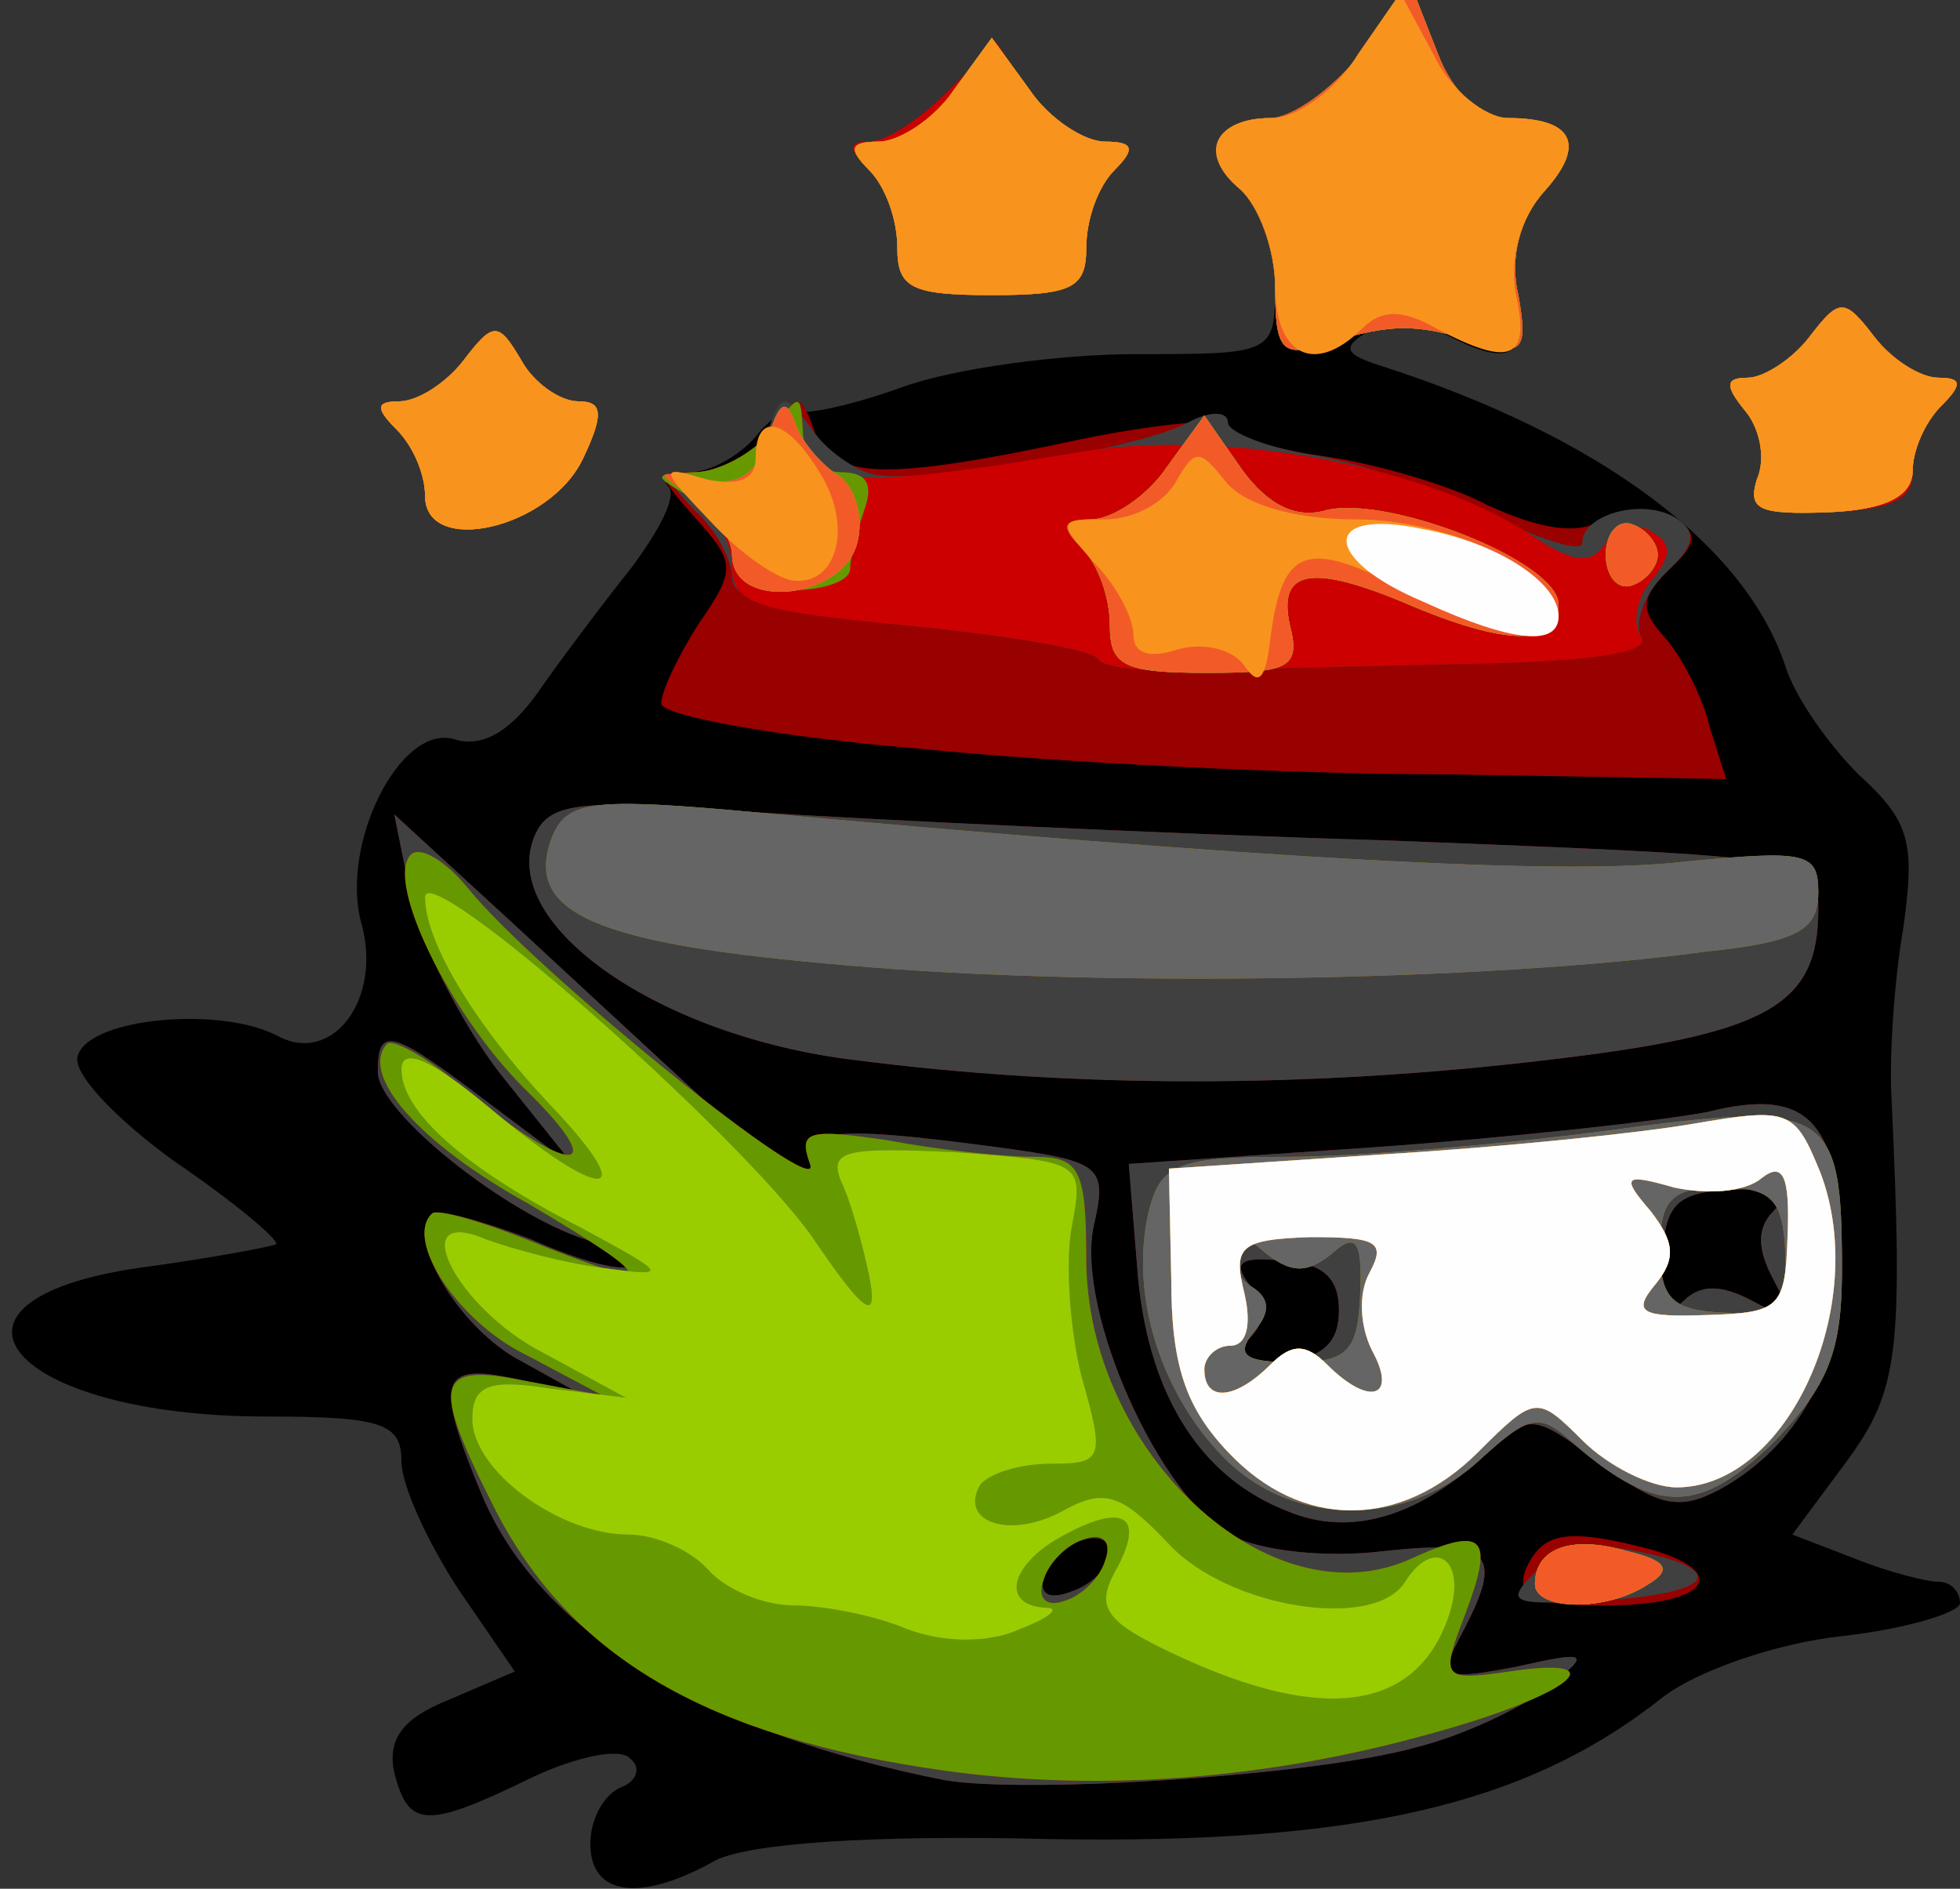 <!DOCTYPE svg PUBLIC "-//W3C//DTD SVG 20010904//EN" "http://www.w3.org/TR/2001/REC-SVG-20010904/DTD/svg10.dtd">
<svg version="1.0" xmlns="http://www.w3.org/2000/svg" width="83px" height="80px" viewBox="0 0 830 800" preserveAspectRatio="xMidYMid meet">
<rect x="0" y="0" width="830" height="800" fill="#333333" stroke="none"/>
<g id="layer101" fill="#000000" stroke="none">
 <path d="M250 781 c0 -11 6 -21 13 -24 6 -2 9 -8 4 -12 -4 -5 -23 -1 -42 8 -45 22 -52 21 -58 -2 -3 -14 3 -23 23 -31 l28 -12 -24 -35 c-13 -20 -24 -44 -24 -54 0 -16 -8 -19 -57 -19 -109 0 -150 -49 -54 -63 30 -4 56 -9 58 -10 1 -2 -18 -18 -43 -35 -25 -18 -44 -38 -41 -45 5 -16 61 -21 85 -8 23 12 44 -16 35 -48 -9 -33 16 -84 39 -78 12 4 24 -3 36 -20 9 -13 27 -37 39 -52 12 -16 20 -31 16 -35 -3 -3 1 -6 9 -6 9 0 21 -7 28 -15 7 -9 15 -13 17 -11 3 2 23 -2 45 -10 22 -8 67 -14 99 -14 58 0 59 0 59 -29 0 -16 -7 -34 -15 -41 -17 -14 -11 -30 13 -30 9 0 26 -12 38 -27 l22 -28 11 28 c6 16 18 27 29 27 28 0 34 11 16 31 -10 11 -15 28 -12 44 6 27 -3 31 -31 16 -10 -6 -23 -6 -31 -1 -12 7 -11 10 5 15 93 30 154 76 171 127 4 13 18 33 31 46 22 20 24 29 19 65 -4 23 -6 56 -5 72 5 108 3 124 -19 154 l-23 31 26 10 c15 6 31 10 36 10 5 0 9 4 9 9 0 4 -23 11 -50 14 -28 3 -62 15 -76 26 -58 46 -130 62 -258 60 -79 -2 -129 2 -143 9 -32 18 -53 15 -53 -7z"/>
 <path d="M180 210 c0 -9 -5 -21 -12 -28 -9 -9 -9 -12 1 -12 8 0 20 -8 27 -17 13 -17 15 -17 25 0 5 9 16 17 24 17 10 0 11 5 2 24 -14 30 -67 42 -67 16z"/>
 <path d="M744 203 c4 -9 1 -22 -5 -29 -9 -11 -8 -14 1 -14 7 0 19 -8 26 -17 13 -17 15 -17 28 0 7 9 19 17 27 17 10 0 10 3 1 12 -7 7 -12 19 -12 28 0 12 -10 16 -36 17 -28 1 -34 -2 -30 -14z"/>
 <path d="M380 105 c0 -12 -5 -26 -12 -33 -9 -9 -9 -12 0 -12 7 0 21 -9 33 -21 l21 -21 14 21 c9 12 23 21 32 21 12 0 13 3 4 12 -7 7 -12 21 -12 33 0 17 -6 20 -40 20 -34 0 -40 -3 -40 -20z"/>
 </g>
<g id="layer102" fill="#990000" stroke="none">
 <path d="M400 754 c-102 -20 -172 -63 -196 -121 -20 -48 -18 -56 14 -49 l27 6 -27 -15 c-24 -14 -46 -50 -35 -61 2 -2 21 3 42 11 20 9 39 14 42 11 2 -2 -6 -7 -19 -11 -34 -11 -88 -54 -88 -71 0 -20 6 -18 48 14 l36 27 -32 -40 c-17 -22 -34 -56 -38 -75 l-7 -35 49 45 c27 25 68 63 92 85 24 22 40 32 37 23 -8 -20 3 -22 78 -12 44 6 46 8 40 34 -7 36 28 114 58 130 12 7 41 10 65 7 46 -5 51 1 33 35 -10 19 -9 20 23 14 31 -7 32 -6 13 9 -10 8 -35 20 -55 25 -42 12 -165 20 -200 14z m70 -96 c0 -13 -23 -5 -28 10 -2 7 2 10 12 6 9 -3 16 -11 16 -16z"/>
 <path d="M646 665 c7 -16 17 -18 52 -9 36 10 25 24 -18 24 -31 0 -38 -3 -34 -15z"/>
 <path d="M545 640 c-36 -14 -58 -48 -63 -98 l-4 -49 103 -7 c57 -4 121 -11 142 -15 44 -11 57 4 57 66 0 42 -19 76 -52 94 -17 9 -26 7 -50 -11 -30 -22 -30 -22 -51 -2 -28 25 -56 33 -82 22z m22 -85 c0 -14 -7 -20 -24 -21 -18 -2 -21 1 -14 10 7 9 7 16 0 23 -8 8 -4 11 14 10 17 -2 24 -8 24 -22z m175 -4 c17 9 18 8 9 -9 -7 -13 -7 -22 0 -29 7 -7 1 -10 -18 -9 -23 1 -28 6 -29 29 -1 19 2 25 9 18 7 -7 16 -7 29 0z"/>
 <path d="M362 449 c-83 -10 -150 -57 -136 -94 6 -15 17 -17 93 -11 47 3 168 9 269 12 178 7 182 7 182 29 0 41 -21 53 -115 64 -101 12 -200 12 -293 0z"/>
 <path d="M388 317 c-60 -5 -108 -14 -108 -19 0 -5 7 -20 16 -34 16 -23 15 -26 -1 -44 -17 -19 -17 -20 0 -20 10 0 24 -8 31 -17 12 -17 13 -17 19 0 8 20 29 21 113 3 34 -7 62 -9 62 -6 0 4 18 10 39 13 22 3 54 12 71 21 22 10 38 13 49 6 9 -5 23 -5 30 -1 10 7 10 11 -2 22 -12 12 -13 17 -2 29 7 8 16 25 19 38 l7 22 -118 -2 c-65 0 -166 -5 -225 -11z"/>
 <path d="M180 210 c0 -9 -5 -21 -12 -28 -9 -9 -9 -12 1 -12 8 0 20 -8 27 -17 13 -17 15 -17 25 0 5 9 16 17 24 17 10 0 11 5 2 24 -14 30 -67 42 -67 16z"/>
 <path d="M744 203 c4 -9 1 -22 -5 -29 -9 -11 -8 -14 1 -14 7 0 19 -8 26 -17 13 -17 15 -17 28 0 7 9 19 17 27 17 10 0 10 3 1 12 -7 7 -12 19 -12 28 0 12 -10 16 -36 17 -28 1 -34 -2 -30 -14z"/>
 <path d="M540 122 c0 -16 -7 -35 -15 -42 -17 -14 -11 -30 13 -30 9 0 26 -12 38 -27 l22 -28 11 28 c6 16 18 27 29 27 28 0 34 11 16 31 -10 11 -15 28 -11 44 4 23 2 26 -17 20 -27 -8 -36 -8 -63 0 -20 7 -23 4 -23 -23z"/>
 <path d="M380 105 c0 -12 -5 -26 -12 -33 -9 -9 -9 -12 0 -12 7 0 21 -9 33 -21 l21 -21 14 21 c9 12 23 21 32 21 12 0 13 3 4 12 -7 7 -12 21 -12 33 0 17 -6 20 -40 20 -34 0 -40 -3 -40 -20z"/>
 </g>
<g id="layer103" fill="#404041" stroke="none">
 <path d="M400 754 c-102 -20 -172 -63 -196 -121 -20 -48 -18 -56 14 -49 l27 6 -27 -15 c-24 -14 -46 -50 -35 -61 2 -2 21 3 42 11 20 9 39 14 42 11 2 -2 -6 -7 -19 -11 -34 -11 -88 -54 -88 -71 0 -20 6 -18 48 14 l36 27 -32 -40 c-17 -22 -34 -56 -38 -75 l-7 -35 49 45 c27 25 68 63 92 85 24 22 40 32 37 23 -8 -20 3 -22 78 -12 44 6 46 8 40 34 -7 36 28 114 58 130 12 7 41 10 65 7 46 -5 51 1 33 35 -10 19 -9 20 23 14 31 -7 32 -6 13 9 -10 8 -35 20 -55 25 -42 12 -165 20 -200 14z m70 -96 c0 -13 -23 -5 -28 10 -2 7 2 10 12 6 9 -3 16 -11 16 -16z"/>
 <path d="M650 666 c9 -9 25 -13 43 -9 40 8 33 18 -16 21 -37 2 -40 1 -27 -12z"/>
 <path d="M545 640 c-36 -14 -58 -48 -63 -98 l-4 -49 103 -7 c57 -4 121 -11 142 -15 44 -11 57 4 57 66 0 42 -19 76 -52 94 -17 9 -26 7 -50 -11 -30 -22 -30 -22 -51 -2 -28 25 -56 33 -82 22z m22 -85 c0 -14 -7 -20 -24 -21 -18 -2 -21 1 -14 10 7 9 7 16 0 23 -8 8 -4 11 14 10 17 -2 24 -8 24 -22z m175 -4 c17 9 18 8 9 -9 -7 -13 -7 -22 0 -29 7 -7 1 -10 -18 -9 -23 1 -28 6 -29 29 -1 19 2 25 9 18 7 -7 16 -7 29 0z"/>
 <path d="M362 449 c-83 -10 -150 -57 -136 -94 6 -15 17 -17 93 -11 47 3 168 9 269 12 178 7 182 7 182 29 0 41 -21 53 -115 64 -101 12 -200 12 -293 0z"/>
 <path d="M465 279 c-3 -4 -39 -10 -80 -14 -53 -5 -75 -11 -75 -20 0 -8 -7 -21 -16 -29 -14 -15 -14 -16 4 -16 11 0 23 -8 27 -17 6 -17 7 -17 19 -1 6 9 18 17 26 19 23 4 113 -11 133 -22 9 -5 17 -5 17 0 0 4 17 11 38 14 20 4 54 15 75 26 20 10 37 15 37 11 0 -12 25 -19 39 -11 10 6 9 12 -4 24 -9 9 -13 21 -10 27 4 6 -21 10 -67 11 -40 1 -92 2 -116 3 -24 1 -45 -1 -47 -5z"/>
 <path d="M180 210 c0 -9 -5 -21 -12 -28 -9 -9 -9 -12 1 -12 8 0 20 -8 27 -17 13 -17 15 -17 25 0 5 9 16 17 24 17 10 0 11 5 2 24 -14 30 -67 42 -67 16z"/>
 <path d="M744 203 c4 -9 1 -22 -5 -29 -9 -11 -8 -14 1 -14 7 0 19 -8 26 -17 13 -17 15 -17 28 0 7 9 19 17 27 17 10 0 10 3 1 12 -7 7 -12 19 -12 28 0 12 -10 16 -36 17 -28 1 -34 -2 -30 -14z"/>
 <path d="M540 122 c0 -16 -7 -35 -15 -42 -17 -14 -11 -30 13 -30 9 0 26 -12 38 -27 l22 -28 11 28 c6 16 18 27 29 27 28 0 34 11 16 31 -10 11 -15 28 -11 44 4 23 2 26 -17 20 -27 -8 -36 -8 -63 0 -20 7 -23 4 -23 -23z"/>
 <path d="M380 105 c0 -12 -5 -26 -12 -33 -9 -9 -9 -12 0 -12 7 0 21 -9 33 -21 l21 -21 14 21 c9 12 23 21 32 21 12 0 13 3 4 12 -7 7 -12 21 -12 33 0 17 -6 20 -40 20 -34 0 -40 -3 -40 -20z"/>
 </g>
<g id="layer104" fill="#cc0000" stroke="none">
 <path d="M400 750 c-100 -14 -158 -48 -190 -110 -28 -55 -26 -63 13 -55 l32 6 -32 -17 c-29 -14 -52 -49 -40 -60 2 -2 20 3 40 11 57 23 57 18 1 -15 -47 -26 -72 -55 -60 -68 3 -2 19 7 36 22 43 35 59 33 22 -3 -32 -32 -59 -88 -48 -99 4 -4 15 3 24 14 28 35 152 135 145 117 -5 -14 -1 -15 33 -10 21 4 49 7 62 7 19 0 22 5 22 43 0 82 78 155 138 127 31 -14 35 -9 22 25 -10 26 -9 27 19 23 47 -7 26 10 -32 26 -71 20 -142 25 -207 16z m68 -89 c3 -8 -1 -12 -9 -9 -7 2 -15 10 -17 17 -3 8 1 12 9 9 7 -2 15 -10 17 -17z"/>
 <path d="M650 671 c0 -15 15 -21 39 -14 17 4 19 8 9 14 -18 12 -48 11 -48 0z"/>
 <path d="M516 615 c-26 -28 -38 -70 -29 -104 5 -18 13 -21 58 -21 28 0 89 -5 135 -11 95 -13 100 -10 100 59 0 35 -6 49 -29 73 -31 30 -49 31 -84 1 -15 -14 -19 -13 -40 6 -32 30 -82 29 -111 -3z m60 -67 c1 -23 -2 -26 -12 -17 -11 9 -18 8 -29 -1 -9 -8 -15 -9 -15 -2 0 6 5 14 10 17 8 5 8 11 1 19 -8 10 -4 13 17 13 23 0 27 -5 28 -29z m180 -18 c-1 -22 -6 -27 -27 -27 -21 0 -26 5 -26 26 0 21 5 26 27 27 23 1 27 -3 26 -26z"/>
 <path d="M360 409 c-108 -9 -139 -22 -126 -55 6 -14 16 -16 74 -11 229 21 354 28 405 22 52 -5 57 -4 57 13 0 16 -9 21 -47 25 -96 13 -261 15 -363 6z"/>
 <path d="M465 279 c-3 -4 -39 -10 -80 -14 -64 -6 -75 -9 -75 -25 0 -11 -8 -24 -17 -29 -17 -10 -17 -10 1 -11 10 0 25 -8 32 -17 13 -17 13 -17 14 0 0 23 20 25 120 8 59 -9 144 6 189 36 18 12 25 12 31 3 4 -7 13 -9 19 -5 9 5 9 10 1 20 -7 8 -9 19 -5 25 4 6 -19 10 -67 11 -40 1 -92 2 -116 3 -24 1 -45 -1 -47 -5z"/>
 <path d="M180 210 c0 -9 -5 -21 -12 -28 -9 -9 -9 -12 1 -12 8 0 20 -8 27 -17 13 -17 15 -17 25 0 5 9 16 17 24 17 10 0 11 5 2 24 -14 30 -67 42 -67 16z"/>
 <path d="M744 203 c4 -9 1 -22 -5 -29 -9 -11 -8 -14 1 -14 7 0 19 -8 26 -17 13 -17 15 -17 28 0 7 9 19 17 27 17 10 0 10 3 1 12 -7 7 -12 19 -12 28 0 12 -10 16 -36 17 -28 1 -34 -2 -30 -14z"/>
 <path d="M540 122 c0 -16 -7 -35 -15 -42 -17 -14 -11 -30 13 -30 9 0 26 -12 38 -27 l22 -28 11 28 c6 16 18 27 29 27 28 0 34 11 16 31 -10 11 -15 28 -11 44 4 23 2 26 -17 20 -27 -8 -36 -8 -63 0 -20 7 -23 4 -23 -23z"/>
 <path d="M380 105 c0 -12 -5 -26 -12 -33 -9 -9 -9 -12 0 -12 7 0 21 -9 33 -21 l21 -21 14 21 c9 12 23 21 32 21 12 0 13 3 4 12 -7 7 -12 21 -12 33 0 17 -6 20 -40 20 -34 0 -40 -3 -40 -20z"/>
 </g>
<g id="layer105" fill="#669900" stroke="none">
 <path d="M400 750 c-100 -14 -158 -48 -190 -110 -28 -55 -26 -63 13 -55 l32 6 -32 -17 c-29 -14 -52 -49 -40 -60 2 -2 20 3 40 11 57 23 57 18 1 -15 -47 -26 -72 -55 -60 -68 3 -2 19 7 36 22 43 35 59 33 22 -3 -32 -32 -59 -88 -48 -99 4 -4 15 3 24 14 28 35 152 135 145 117 -5 -14 -1 -15 33 -10 21 4 49 7 62 7 19 0 22 5 22 43 0 82 78 155 138 127 31 -14 35 -9 22 25 -10 26 -9 27 19 23 47 -7 26 10 -32 26 -71 20 -142 25 -207 16z m68 -89 c3 -8 -1 -12 -9 -9 -7 2 -15 10 -17 17 -3 8 1 12 9 9 7 -2 15 -10 17 -17z"/>
 <path d="M650 671 c0 -15 15 -21 39 -14 17 4 19 8 9 14 -18 12 -48 11 -48 0z"/>
 <path d="M516 615 c-26 -28 -38 -70 -29 -104 5 -18 13 -21 58 -21 28 0 89 -5 135 -11 95 -13 100 -10 100 59 0 35 -6 49 -29 73 -31 30 -49 31 -84 1 -15 -14 -19 -13 -40 6 -32 30 -82 29 -111 -3z m60 -67 c1 -23 -2 -26 -12 -17 -11 9 -18 8 -29 -1 -9 -8 -15 -9 -15 -2 0 6 5 14 10 17 8 5 8 11 1 19 -8 10 -4 13 17 13 23 0 27 -5 28 -29z m180 -18 c-1 -22 -6 -27 -27 -27 -21 0 -26 5 -26 26 0 21 5 26 27 27 23 1 27 -3 26 -26z"/>
 <path d="M360 409 c-108 -9 -139 -22 -126 -55 6 -14 16 -16 74 -11 229 21 354 28 405 22 52 -5 57 -4 57 13 0 16 -9 21 -47 25 -96 13 -261 15 -363 6z"/>
 <path d="M470 265 c0 -12 -5 -26 -12 -33 -9 -9 -8 -12 4 -12 9 0 24 -10 32 -22 l16 -22 16 23 c11 15 23 21 36 17 27 -6 98 22 98 40 0 18 -22 18 -66 -1 -41 -17 -54 -13 -47 13 3 15 -3 17 -36 17 -35 0 -41 -3 -41 -20z"/>
 <path d="M310 235 c0 -7 -8 -19 -17 -24 -17 -10 -17 -10 1 -11 10 0 25 -8 32 -17 13 -17 13 -17 14 0 0 9 7 17 16 17 11 0 14 5 10 16 -3 9 -6 20 -6 25 0 5 -11 9 -25 9 -15 0 -25 -6 -25 -15z"/>
 <path d="M680 235 c0 -9 5 -15 11 -13 6 2 11 8 11 13 0 5 -5 11 -11 13 -6 2 -11 -4 -11 -13z"/>
 <path d="M180 210 c0 -9 -5 -21 -12 -28 -9 -9 -9 -12 1 -12 8 0 20 -8 27 -17 13 -17 15 -17 25 0 5 9 16 17 24 17 10 0 11 5 2 24 -14 30 -67 42 -67 16z"/>
 <path d="M744 203 c4 -9 1 -22 -5 -29 -9 -11 -8 -14 1 -14 7 0 19 -8 26 -17 13 -17 15 -17 28 0 7 9 19 17 27 17 10 0 10 3 1 12 -7 7 -12 19 -12 27 0 11 -11 17 -36 18 -29 1 -34 -1 -30 -14z"/>
 <path d="M540 122 c0 -16 -7 -35 -15 -42 -17 -14 -11 -30 13 -30 9 0 26 -12 38 -27 l22 -28 11 28 c6 16 18 27 29 27 28 0 34 11 16 31 -10 11 -15 28 -11 44 4 23 2 26 -17 20 -27 -8 -36 -8 -63 0 -20 7 -23 4 -23 -23z"/>
 <path d="M380 105 c0 -12 -5 -26 -12 -33 -9 -9 -8 -12 4 -12 9 0 24 -10 32 -22 l16 -22 16 22 c8 12 23 22 32 22 12 0 13 3 4 12 -7 7 -12 21 -12 33 0 17 -6 20 -40 20 -34 0 -40 -3 -40 -20z"/>
 </g>
<g id="layer106" fill="#656565" stroke="none">
 <path d="M498 701 c-30 -14 -34 -20 -26 -35 13 -23 5 -30 -21 -16 -23 12 -28 30 -8 31 6 0 2 4 -11 9 -13 6 -32 6 -48 0 -14 -6 -36 -10 -48 -10 -13 0 -29 -7 -36 -15 -7 -8 -22 -15 -34 -15 -29 0 -66 -27 -66 -49 0 -14 7 -17 32 -13 l33 4 -35 -19 c-37 -19 -59 -63 -24 -48 11 4 33 10 49 12 29 4 28 3 -9 -17 -49 -25 -76 -49 -76 -67 0 -10 13 -4 37 16 49 41 65 40 26 -1 -32 -34 -53 -69 -53 -88 0 -17 132 99 164 144 23 34 28 36 24 16 -3 -14 -8 -32 -12 -40 -5 -13 3 -14 48 -12 54 4 55 4 50 31 -3 15 -1 44 4 64 10 35 9 37 -13 37 -13 0 -26 4 -30 9 -9 16 13 23 35 11 18 -10 25 -7 45 14 25 27 87 37 100 16 12 -19 26 -10 19 13 -13 41 -52 48 -116 18z"/>
 <path d="M650 671 c0 -15 15 -21 39 -14 17 4 19 8 9 14 -18 12 -48 11 -48 0z"/>
 <path d="M516 615 c-26 -28 -38 -70 -29 -104 5 -18 13 -21 58 -21 28 0 89 -5 135 -11 95 -13 100 -10 100 59 0 35 -6 49 -29 73 -31 30 -49 31 -84 1 -15 -14 -19 -13 -40 6 -32 30 -82 29 -111 -3z m60 -67 c1 -23 -2 -26 -12 -17 -11 9 -18 8 -29 -1 -9 -8 -15 -9 -15 -2 0 6 5 14 10 17 8 5 8 11 1 19 -8 10 -4 13 17 13 23 0 27 -5 28 -29z m180 -18 c-1 -22 -6 -27 -27 -27 -21 0 -26 5 -26 26 0 21 5 26 27 27 23 1 27 -3 26 -26z"/>
 <path d="M360 409 c-108 -9 -139 -22 -126 -55 6 -14 16 -16 74 -11 229 21 354 28 405 22 52 -5 57 -4 57 13 0 16 -9 21 -47 25 -96 13 -261 15 -363 6z"/>
 <path d="M470 265 c0 -12 -5 -26 -12 -33 -9 -9 -8 -12 4 -12 9 0 24 -10 32 -22 l16 -22 16 23 c11 15 23 21 36 17 27 -6 98 22 98 40 0 18 -22 18 -66 -1 -41 -17 -54 -13 -47 13 3 15 -3 17 -36 17 -35 0 -41 -3 -41 -20z"/>
 <path d="M310 235 c0 -7 -8 -19 -17 -25 -16 -10 -16 -11 4 -7 15 3 23 -1 28 -17 5 -16 8 -18 12 -6 3 8 12 18 19 22 6 5 10 17 7 28 -6 24 -53 29 -53 5z"/>
 <path d="M680 235 c0 -9 5 -15 11 -13 6 2 11 8 11 13 0 5 -5 11 -11 13 -6 2 -11 -4 -11 -13z"/>
 <path d="M180 210 c0 -9 -5 -21 -12 -28 -9 -9 -9 -12 1 -12 8 0 20 -8 27 -17 13 -17 15 -17 25 0 5 9 16 17 24 17 10 0 11 5 2 24 -14 30 -67 42 -67 16z"/>
 <path d="M744 203 c4 -9 1 -22 -5 -29 -9 -11 -8 -14 1 -14 7 0 19 -8 26 -17 13 -17 15 -17 28 0 7 9 19 17 27 17 10 0 10 3 1 12 -7 7 -12 19 -12 27 0 11 -11 17 -36 18 -29 1 -34 -1 -30 -14z"/>
 <path d="M540 122 c0 -16 -7 -35 -15 -42 -17 -14 -11 -30 13 -30 9 0 26 -12 38 -27 l22 -28 11 28 c6 16 18 27 29 27 28 0 34 11 16 31 -10 11 -15 28 -11 44 4 23 2 26 -17 20 -27 -8 -36 -8 -63 0 -20 7 -23 4 -23 -23z"/>
 <path d="M380 105 c0 -12 -5 -26 -12 -33 -9 -9 -8 -12 4 -12 9 0 24 -10 32 -22 l16 -22 16 22 c8 12 23 22 32 22 12 0 13 3 4 12 -7 7 -12 21 -12 33 0 17 -6 20 -40 20 -34 0 -40 -3 -40 -20z"/>
 </g>
<g id="layer107" fill="#9acd00" stroke="none">
 <path d="M498 701 c-30 -14 -34 -20 -26 -35 13 -23 5 -30 -21 -16 -23 12 -28 30 -8 31 6 0 2 4 -11 9 -13 6 -32 6 -48 0 -14 -6 -36 -10 -48 -10 -13 0 -29 -7 -36 -15 -7 -8 -22 -15 -34 -15 -29 0 -66 -27 -66 -49 0 -14 7 -17 32 -13 l33 4 -35 -19 c-37 -19 -59 -63 -24 -48 11 4 33 10 49 12 29 4 28 3 -9 -17 -49 -25 -76 -49 -76 -67 0 -10 13 -4 37 16 49 41 65 40 26 -1 -32 -34 -53 -69 -53 -88 0 -17 132 99 164 144 23 34 28 36 24 16 -3 -14 -8 -32 -12 -40 -5 -13 3 -14 48 -12 54 4 55 4 50 31 -3 15 -1 44 4 64 10 35 9 37 -13 37 -13 0 -26 4 -30 9 -9 16 13 23 35 11 18 -10 25 -7 45 14 25 27 87 37 100 16 12 -19 26 -10 19 13 -13 41 -52 48 -116 18z"/>
 <path d="M650 671 c0 -15 15 -21 39 -14 17 4 19 8 9 14 -18 12 -48 11 -48 0z"/>
 <path d="M520 615 c-18 -19 -24 -37 -24 -73 l-1 -47 90 -6 c50 -3 109 -9 132 -13 41 -7 43 -6 54 21 21 56 -14 133 -61 133 -11 0 -29 -9 -40 -20 -19 -19 -20 -19 -44 5 -33 33 -75 33 -106 0z m18 -37 c9 -9 15 -9 24 0 18 18 30 14 19 -6 -5 -10 -6 -24 -1 -33 7 -13 3 -15 -25 -15 -30 1 -33 4 -28 24 3 13 1 22 -6 22 -6 0 -11 5 -11 10 0 14 13 13 28 -2z m219 -55 c1 -25 -2 -31 -11 -24 -7 6 -23 7 -37 4 -21 -6 -23 -5 -10 10 10 13 11 20 2 31 -10 12 -6 14 22 13 31 -1 33 -3 34 -34z"/>
 <path d="M470 265 c0 -12 -5 -26 -12 -33 -9 -9 -8 -12 4 -12 9 0 24 -10 32 -22 l16 -22 16 23 c11 15 23 21 36 17 27 -6 98 22 98 40 0 18 -22 18 -66 -1 -41 -17 -54 -13 -47 13 3 15 -3 17 -36 17 -35 0 -41 -3 -41 -20z"/>
 <path d="M310 235 c0 -7 -8 -19 -17 -25 -16 -10 -16 -11 4 -7 15 3 23 -1 28 -17 5 -16 8 -18 12 -6 3 8 12 18 19 22 6 5 10 17 7 28 -6 24 -53 29 -53 5z"/>
 <path d="M680 235 c0 -9 5 -15 11 -13 6 2 11 8 11 13 0 5 -5 11 -11 13 -6 2 -11 -4 -11 -13z"/>
 <path d="M180 210 c0 -9 -5 -21 -12 -28 -9 -9 -9 -12 1 -12 8 0 20 -8 27 -17 13 -17 15 -17 25 0 5 9 16 17 24 17 10 0 11 5 2 24 -14 30 -67 42 -67 16z"/>
 <path d="M744 203 c4 -9 1 -22 -5 -29 -9 -11 -8 -14 1 -14 7 0 19 -8 26 -17 13 -17 15 -17 28 0 7 9 19 17 27 17 10 0 10 3 1 12 -7 7 -12 19 -12 27 0 11 -11 17 -36 18 -29 1 -34 -1 -30 -14z"/>
 <path d="M540 122 c0 -16 -7 -35 -15 -42 -17 -14 -11 -30 13 -30 9 0 26 -12 38 -27 l22 -28 11 28 c6 16 18 27 29 27 28 0 34 11 16 31 -10 11 -15 28 -11 44 4 23 2 26 -17 20 -27 -8 -36 -8 -63 0 -20 7 -23 4 -23 -23z"/>
 <path d="M380 105 c0 -12 -5 -26 -12 -33 -9 -9 -8 -12 4 -12 9 0 24 -10 32 -22 l16 -22 16 22 c8 12 23 22 32 22 12 0 13 3 4 12 -7 7 -12 21 -12 33 0 17 -6 20 -40 20 -34 0 -40 -3 -40 -20z"/>
 </g>
<g id="layer108" fill="#f25b28" stroke="none">
 <path d="M650 671 c0 -15 15 -21 39 -14 17 4 19 8 9 14 -18 12 -48 11 -48 0z"/>
 <path d="M520 615 c-18 -19 -24 -37 -24 -73 l-1 -47 90 -6 c50 -3 109 -9 132 -13 41 -7 43 -6 54 21 21 56 -14 133 -61 133 -11 0 -29 -9 -40 -20 -19 -19 -20 -19 -44 5 -33 33 -75 33 -106 0z m18 -37 c9 -9 15 -9 24 0 18 18 30 14 19 -6 -5 -10 -6 -24 -1 -33 7 -13 3 -15 -25 -15 -30 1 -33 4 -28 24 3 13 1 22 -6 22 -6 0 -11 5 -11 10 0 14 13 13 28 -2z m219 -55 c1 -25 -2 -31 -11 -24 -7 6 -23 7 -37 4 -21 -6 -23 -5 -10 10 10 13 11 20 2 31 -10 12 -6 14 22 13 31 -1 33 -3 34 -34z"/>
 <path d="M470 265 c0 -12 -5 -26 -12 -33 -9 -9 -8 -12 4 -12 9 0 24 -10 32 -22 l16 -22 16 23 c11 15 23 21 36 17 27 -6 98 22 98 40 0 18 -22 18 -66 -1 -41 -17 -54 -13 -47 13 3 15 -3 17 -36 17 -35 0 -41 -3 -41 -20z"/>
 <path d="M310 235 c0 -7 -8 -19 -17 -25 -16 -10 -16 -11 4 -7 15 3 23 -1 28 -17 5 -16 8 -18 12 -6 3 8 12 18 19 22 6 5 10 17 7 28 -6 24 -53 29 -53 5z"/>
 <path d="M680 235 c0 -9 5 -15 11 -13 6 2 11 8 11 13 0 5 -5 11 -11 13 -6 2 -11 -4 -11 -13z"/>
 <path d="M180 210 c0 -9 -5 -21 -12 -28 -9 -9 -9 -12 1 -12 8 0 20 -8 27 -17 13 -17 15 -17 25 0 5 9 16 17 24 17 10 0 11 5 2 24 -14 30 -67 42 -67 16z"/>
 <path d="M744 203 c4 -9 1 -22 -5 -29 -9 -11 -8 -14 1 -14 7 0 19 -8 26 -17 13 -17 15 -17 28 0 7 9 19 17 27 17 10 0 10 3 1 12 -7 7 -12 19 -12 27 0 11 -11 17 -36 18 -29 1 -34 -1 -30 -14z"/>
 <path d="M540 122 c0 -16 -7 -35 -15 -42 -17 -14 -11 -30 13 -30 9 0 26 -12 38 -27 l22 -28 11 28 c6 16 18 27 29 27 28 0 34 11 16 31 -10 11 -15 28 -11 44 4 23 2 26 -17 20 -27 -8 -36 -8 -63 0 -20 7 -23 4 -23 -23z"/>
 <path d="M380 105 c0 -12 -5 -26 -12 -33 -9 -9 -8 -12 4 -12 9 0 24 -10 32 -22 l16 -22 16 22 c8 12 23 22 32 22 12 0 13 3 4 12 -7 7 -12 21 -12 33 0 17 -6 20 -40 20 -34 0 -40 -3 -40 -20z"/>
 </g>
<g id="layer109" fill="#f8941e" stroke="none">
 <path d="M520 615 c-18 -19 -24 -37 -24 -73 l-1 -47 90 -6 c50 -3 109 -9 132 -13 41 -7 43 -6 54 21 21 56 -14 133 -61 133 -11 0 -29 -9 -40 -20 -19 -19 -20 -19 -44 5 -33 33 -75 33 -106 0z m18 -37 c9 -9 15 -9 24 0 18 18 30 14 19 -6 -5 -10 -6 -24 -1 -33 7 -13 3 -15 -25 -15 -30 1 -33 4 -28 24 3 13 1 22 -6 22 -6 0 -11 5 -11 10 0 14 13 13 28 -2z m219 -55 c1 -25 -2 -31 -11 -24 -7 6 -23 7 -37 4 -21 -6 -23 -5 -10 10 10 13 11 20 2 31 -10 12 -6 14 22 13 31 -1 33 -3 34 -34z"/>
 <path d="M527 282 c-5 -7 -17 -10 -28 -7 -12 4 -19 2 -19 -6 0 -7 -7 -21 -17 -31 -15 -17 -15 -18 5 -18 12 0 25 -7 30 -16 8 -14 10 -14 21 0 8 10 30 16 55 16 40 0 86 22 86 41 0 14 -22 11 -65 -11 -42 -22 -52 -18 -57 20 -2 18 -5 21 -11 12z"/>
 <path d="M301 221 c-22 -23 -22 -24 -2 -18 14 3 21 0 21 -9 0 -20 13 -17 27 6 14 22 8 47 -10 46 -7 0 -23 -11 -36 -25z"/>
 <path d="M180 210 c0 -9 -5 -21 -12 -28 -9 -9 -9 -12 1 -12 8 0 20 -8 27 -17 13 -17 15 -17 25 0 5 9 16 17 24 17 10 0 11 5 2 24 -14 30 -67 42 -67 16z"/>
 <path d="M744 203 c4 -9 1 -22 -5 -29 -9 -11 -8 -14 1 -14 7 0 19 -8 26 -17 13 -17 15 -17 28 0 7 9 19 17 27 17 10 0 10 3 1 12 -7 7 -12 19 -12 27 0 11 -11 17 -36 18 -29 1 -34 -1 -30 -14z"/>
 <path d="M540 121 c0 -16 -7 -34 -15 -41 -18 -15 -11 -30 14 -30 10 0 27 -12 36 -27 l18 -26 14 26 c7 15 22 27 32 27 27 0 33 11 15 31 -10 11 -15 28 -12 44 6 27 -2 31 -34 14 -14 -8 -23 -8 -31 0 -20 20 -37 12 -37 -18z"/>
 <path d="M380 105 c0 -12 -5 -26 -12 -33 -9 -9 -8 -12 4 -12 9 0 24 -10 32 -22 l16 -22 16 22 c8 12 23 22 32 22 12 0 13 3 4 12 -7 7 -12 21 -12 33 0 17 -6 20 -40 20 -34 0 -40 -3 -40 -20z"/>
 </g>
<g id="layer110" fill="#fefeff" stroke="none">
 <path d="M520 615 c-18 -19 -24 -37 -24 -73 l-1 -47 90 -6 c50 -3 109 -9 132 -13 41 -7 43 -6 54 21 21 56 -14 133 -61 133 -11 0 -29 -9 -40 -20 -19 -19 -20 -19 -44 5 -33 33 -75 33 -106 0z m18 -37 c9 -9 15 -9 24 0 18 18 30 14 19 -6 -5 -10 -6 -24 -1 -33 7 -13 3 -15 -25 -15 -30 1 -33 4 -28 24 3 13 1 22 -6 22 -6 0 -11 5 -11 10 0 14 13 13 28 -2z m219 -55 c1 -25 -2 -31 -11 -24 -7 6 -23 7 -37 4 -21 -6 -23 -5 -10 10 10 13 11 20 2 31 -10 12 -6 14 22 13 31 -1 33 -3 34 -34z"/>
 <path d="M603 255 c-43 -18 -44 -40 -1 -31 33 6 58 23 58 37 0 13 -20 11 -57 -6z"/>
 </g>

</svg>